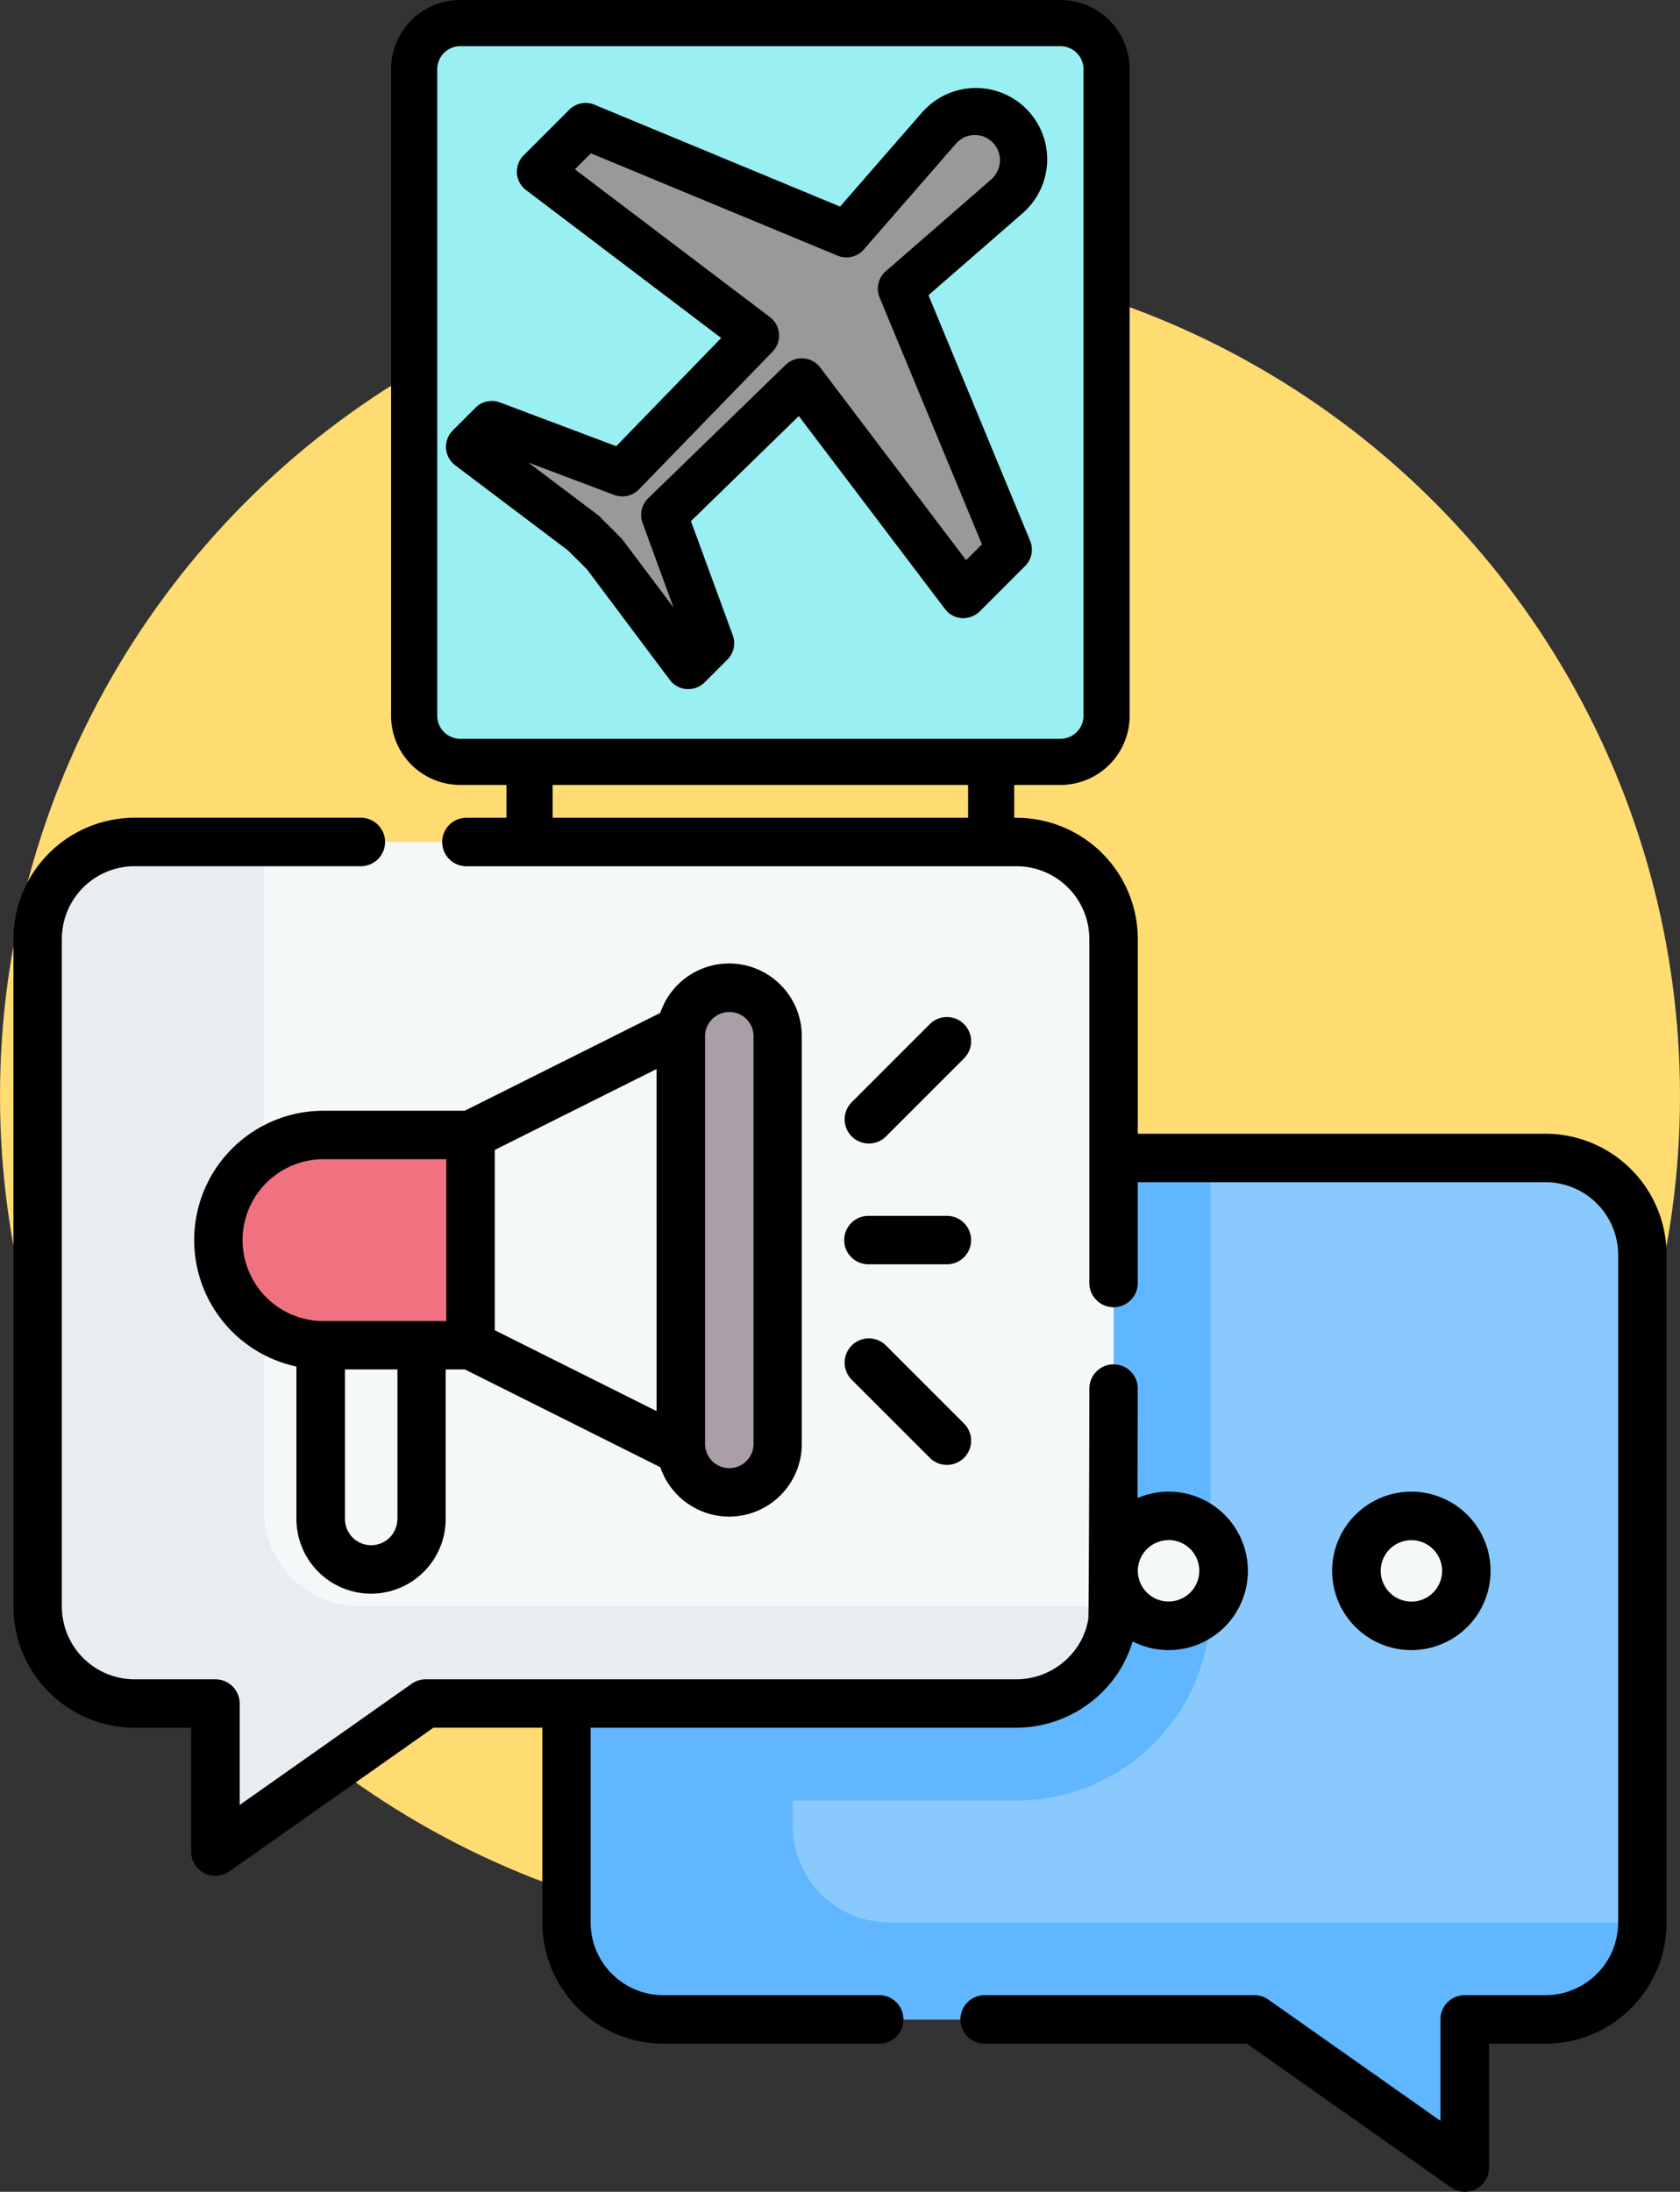 <svg xmlns="http://www.w3.org/2000/svg" width="61.516" height="80.235" viewBox="0 0 61.516 80.235">
  <rect x="0" y="0" width="61.516" height="80.235" fill="#333333" stroke="none"/>
  <g id="Grupo_103352" data-name="Grupo 103352" transform="translate(-14.135 -9.65)">
    <circle id="Elipse_5320" data-name="Elipse 5320" cx="30.758" cy="30.758" r="30.758" transform="translate(14.135 19.009)" fill="#ffdc72"/>
    <g id="Grupo_103352-2" data-name="Grupo 103352" transform="translate(14.627 9.65)">
      <g id="surface1" transform="translate(13.828)">
        <path id="Trazado_164642" data-name="Trazado 164642" d="M54.2,35.824V12.16a1.69,1.69,0,0,0-1.69-1.69H30.54a1.69,1.69,0,0,0-1.69,1.69V35.824a1.69,1.69,0,0,0,1.69,1.69H52.514A1.69,1.69,0,0,0,54.2,35.824ZM50.636,16.736a.977.977,0,0,1-.089.085l-3.874,3.369,3.962,9.556-1.665,1.666-5.93-7.827L38,28.472l1.721,4.7-.83.83-3.075-4.091-.767-.768L30.87,25.983l.83-.831,4.772,1.8,4.894-5.043-7.912-5.994,1.67-1.672L44.681,18.2l3.373-3.875a1.767,1.767,0,0,1,2.657,2.329c-.024.028-.049.055-.075.081Z" transform="translate(-28.005 -9.625)" fill="#99eff2"/>
        <path id="Trazado_164643" data-name="Trazado 164643" d="M48,14.23,44.622,18.1l-9.556-3.962-1.672,1.67,7.912,5.994-4.893,5.048-4.773-1.8-.83.83,4.183,3.157.768.768,3.072,4.1.831-.83-1.721-4.7L42.981,23.5l5.931,7.827,1.665-1.667-3.962-9.562,3.874-3.374a1.135,1.135,0,0,0,.089-.085,1.766,1.766,0,1,0-2.505-2.49c-.026.026-.052.053-.076.081v0Z" transform="translate(-27.945 -9.529)" fill="#999"/>
        <path id="Trazado_164644" data-name="Trazado 164644" d="M51.2,17.262a2.611,2.611,0,1,0-3.694-3.69c-.041.041-.081.083-.12.129l-2.975,3.415-8.994-3.729a.846.846,0,0,0-.921.182l-1.672,1.673a.845.845,0,0,0,0,1.194.686.686,0,0,0,.083.072l7.151,5.419-3.844,3.961-4.254-1.6a.839.839,0,0,0-.9.193l-.83.829a.845.845,0,0,0,0,1.2.9.9,0,0,0,.088.077L34.444,29.7l.695.691,3.036,4.05a.846.846,0,0,0,.616.338h.061a.843.843,0,0,0,.6-.247l.831-.831a.847.847,0,0,0,.2-.888l-1.533-4.182L42.9,24.784l5.353,7.065a.84.84,0,0,0,.615.333.879.879,0,0,0,.655-.245l1.664-1.665a.845.845,0,0,0,.183-.921l-3.722-8.991,3.411-2.969A1.753,1.753,0,0,0,51.2,17.262ZM49.96,16.11l-3.876,3.374a.845.845,0,0,0-.226.961l3.747,9.035-.58.58-5.343-7.054a.847.847,0,0,0-1.185-.164c-.026.021-.05.041-.075.064l-5.015,4.867a.845.845,0,0,0-.23.919l1.134,3.1L36.46,29.33a.718.718,0,0,0-.078-.09l-.729-.73a.8.8,0,0,0-.127-.116L33,26.488l3.138,1.183a.846.846,0,0,0,.906-.2l4.893-5.043a.845.845,0,0,0-.018-1.2.814.814,0,0,0-.078-.067L34.7,15.752l.585-.586,9.035,3.747a.847.847,0,0,0,.96-.226l3.374-3.874a.914.914,0,0,1,.665-.315.9.9,0,0,1,.676.269.912.912,0,0,1,.27.652A.956.956,0,0,1,49.96,16.11Z" transform="translate(-27.97 -9.554)"/>
        <path id="Trazado_164645" data-name="Trazado 164645" d="M52.539,9.65H30.565a2.535,2.535,0,0,0-2.535,2.535V35.849a2.535,2.535,0,0,0,2.535,2.535h1.69v3.381h1.69V38.384H49.158v3.381h1.69V38.384h1.691a2.535,2.535,0,0,0,2.535-2.535V12.185A2.535,2.535,0,0,0,52.539,9.65Zm.845,26.2a.846.846,0,0,1-.845.845H30.565a.845.845,0,0,1-.845-.845V12.185a.845.845,0,0,1,.845-.845H52.539a.846.846,0,0,1,.845.845Z" transform="translate(-28.03 -9.65)"/>
      </g>
      <g id="Grupo_103351" data-name="Grupo 103351" transform="translate(0 29.936)">
        <g id="Grupo_103349" data-name="Grupo 103349" transform="translate(0.887 0.887)">
          <path id="Trazado_164646" data-name="Trazado 164646" d="M73.658,54.333V78.771a3.549,3.549,0,0,1-3.549,3.549H67.151v5.422l-7.7-5.422H37.812a3.549,3.549,0,0,1-3.549-3.549V70.754H50.746A3.549,3.549,0,0,0,54.3,67.2V50.784H70.109a3.549,3.549,0,0,1,3.549,3.549Z" transform="translate(-14.899 -39.217)" fill="#8ac9fe"/>
          <path id="Trazado_164647" data-name="Trazado 164647" d="M73.658,78.179a3.549,3.549,0,0,1-3.549,3.549H67.151V87.15l-7.7-5.423H37.811a3.549,3.549,0,0,1-3.549-3.549V70.161h8.281v4.468a3.549,3.549,0,0,0,3.549,3.549Z" transform="translate(-14.899 -38.626)" fill="#60b7ff"/>
          <path id="Trazado_164648" data-name="Trazado 164648" d="M57.845,50.783V67.206a7.107,7.107,0,0,1-7.1,7.1H34.262V70.753H50.746A3.548,3.548,0,0,0,54.3,67.2V50.783Z" transform="translate(-14.899 -39.217)" fill="#60b7ff"/>
          <path id="Trazado_164649" data-name="Trazado 164649" d="M51.32,39.56h-32.3a3.549,3.549,0,0,0-3.549,3.549V67.547A3.549,3.549,0,0,0,19.022,71.1H21.98v5.423l7.7-5.423H51.32a3.549,3.549,0,0,0,3.549-3.549V43.109A3.549,3.549,0,0,0,51.32,39.56Z" transform="translate(-15.473 -39.56)" fill="#f5f8f9"/>
          <path id="Trazado_164650" data-name="Trazado 164650" d="M54.869,67.548A3.55,3.55,0,0,1,51.32,71.1H29.681l-7.7,5.422V71.1H19.023a3.549,3.549,0,0,1-3.549-3.549V43.109a3.549,3.549,0,0,1,3.549-3.549h4.732V64A3.549,3.549,0,0,0,27.3,67.548Z" transform="translate(-15.473 -39.56)" fill="#e8edf2"/>
          <path id="Trazado_164651" data-name="Trazado 164651" d="M31.13,57.662H25.739a3.846,3.846,0,0,1-3.846-3.846v-.005a3.846,3.846,0,0,1,3.846-3.846H31.13Z" transform="translate(-15.277 -39.242)" fill="#f07281"/>
          <path id="Trazado_164652" data-name="Trazado 164652" d="M38.553,61.625l-7.7-3.849v-7.7l7.7-3.848Z" transform="translate(-15.003 -39.356)" fill="#f5f8f9"/>
          <path id="Trazado_164653" data-name="Trazado 164653" d="M40.1,63.209h0a1.774,1.774,0,0,1-1.774-1.774V46.511A1.774,1.774,0,0,1,40.1,44.737h0a1.774,1.774,0,0,1,1.774,1.774V61.436A1.774,1.774,0,0,1,40.1,63.209Z" transform="translate(-14.775 -39.402)" fill="#aa9ea9"/>
          <g id="Grupo_103348" data-name="Grupo 103348" transform="translate(10.362 18.42)">
            <path id="Trazado_164654" data-name="Trazado 164654" d="M27.377,65.644h0A1.846,1.846,0,0,1,25.528,63.8V57.434h3.694V63.8A1.846,1.846,0,0,1,27.377,65.644Z" transform="translate(-25.528 -57.434)" fill="#f5f8f9"/>
            <circle id="Elipse_5321" data-name="Elipse 5321" cx="2.011" cy="2.011" r="2.011" transform="translate(37.928 6.25)" fill="#f5f8f9"/>
            <circle id="Elipse_5322" data-name="Elipse 5322" cx="2.011" cy="2.011" r="2.011" transform="translate(29.034 6.25)" fill="#f5f8f9"/>
          </g>
        </g>
        <g id="Grupo_103350" data-name="Grupo 103350">
          <path id="Trazado_164655" data-name="Trazado 164655" d="M70.245,50.266H55.317v-7.13A4.441,4.441,0,0,0,50.881,38.7H30.733a.887.887,0,0,0,0,1.774H50.881a2.665,2.665,0,0,1,2.662,2.663V55.729a.887.887,0,1,0,1.774,0V52.039H70.245A2.665,2.665,0,0,1,72.907,54.7V79.14A2.665,2.665,0,0,1,70.245,81.8H67.286a.886.886,0,0,0-.886.886V86.4l-6.3-4.438a.887.887,0,0,0-.51-.162H49.708a.887.887,0,1,0,0,1.774h9.6l7.472,5.26a.887.887,0,0,0,1.4-.724V83.577h2.071A4.441,4.441,0,0,0,74.68,79.14V54.7a4.441,4.441,0,0,0-4.435-4.435Z" transform="translate(-14.147 -38.699)"/>
          <path id="Trazado_164656" data-name="Trazado 164656" d="M27.511,66.944h0a2.735,2.735,0,0,0,2.732-2.732V58.734h.7l7.16,3.581a2.666,2.666,0,0,0,2.52,1.808h0a2.663,2.663,0,0,0,2.66-2.661V46.536a2.661,2.661,0,0,0-5.182-.852l-7.16,3.581H25.765a4.735,4.735,0,0,0-.987,9.365v5.582A2.736,2.736,0,0,0,27.511,66.944Zm.963-2.732a.96.96,0,0,1-.959.958h0a.96.96,0,0,1-.959-.958V58.734h1.922v5.478ZM40.629,45.65a.888.888,0,0,1,.887.886V61.463a.888.888,0,0,1-.887.886h0a.888.888,0,0,1-.887-.886V46.536A.888.888,0,0,1,40.629,45.65ZM37.966,60.261,32.042,57.3V50.7l5.923-2.962ZM22.806,54a2.963,2.963,0,0,1,2.96-2.96h4.5v5.925h-4.5A2.965,2.965,0,0,1,22.806,54Z" transform="translate(-14.416 -38.541)"/>
          <path id="Trazado_164657" data-name="Trazado 164657" d="M48.519,46.037a.887.887,0,0,0-1.254,0L44.391,48.91a.887.887,0,0,0,1.254,1.254l2.874-2.874a.886.886,0,0,0,0-1.253Z" transform="translate(-13.711 -38.483)"/>
          <path id="Trazado_164658" data-name="Trazado 164658" d="M44.391,58.691l2.874,2.873a.886.886,0,0,0,1.254-1.253l-2.874-2.874a.887.887,0,0,0-1.254,1.254Z" transform="translate(-13.711 -38.135)"/>
          <path id="Trazado_164659" data-name="Trazado 164659" d="M45.018,52.839a.887.887,0,1,0,0,1.774h2.873a.887.887,0,1,0,0-1.774Z" transform="translate(-13.711 -38.267)"/>
          <path id="Trazado_164660" data-name="Trazado 164660" d="M67.268,65.537a2.9,2.9,0,1,0-2.9,2.9A2.9,2.9,0,0,0,67.268,65.537Zm-4.022,0a1.124,1.124,0,1,1,1.124,1.124A1.126,1.126,0,0,1,63.246,65.537Z" transform="translate(-13.181 -37.968)"/>
          <path id="Trazado_164661" data-name="Trazado 164661" d="M46.309,81.8h-7.9a2.666,2.666,0,0,1-2.663-2.663V72.01h15.6a4.491,4.491,0,0,0,3.677-1.955,4.446,4.446,0,0,0,.57-1.206,2.9,2.9,0,1,0,.18-5.248c0-1.068.006-2.383.008-4.006a.886.886,0,0,0-.885-.888h0a.888.888,0,0,0-.887.885c-.005,3.142-.019,7.906-.037,8.427a2.584,2.584,0,0,1-.417,1.043,2.7,2.7,0,0,1-2.207,1.175H29.706a.887.887,0,0,0-.51.162l-6.3,4.438V71.124a.887.887,0,0,0-.887-.887H19.048a2.665,2.665,0,0,1-2.663-2.662V43.135a2.666,2.666,0,0,1,2.663-2.663h8.285a.887.887,0,0,0,0-1.774H19.048a4.441,4.441,0,0,0-4.436,4.436V67.574a4.441,4.441,0,0,0,4.436,4.435H21.12v4.535a.887.887,0,0,0,1.4.724l7.47-5.26h3.988v7.13a4.441,4.441,0,0,0,4.436,4.436h7.9a.887.887,0,1,0,0-1.774Zm10.6-16.661a1.125,1.125,0,1,1-1.125,1.125A1.127,1.127,0,0,1,56.907,65.142Z" transform="translate(-14.612 -38.699)"/>
        </g>
      </g>
    </g>
  </g>
</svg>
